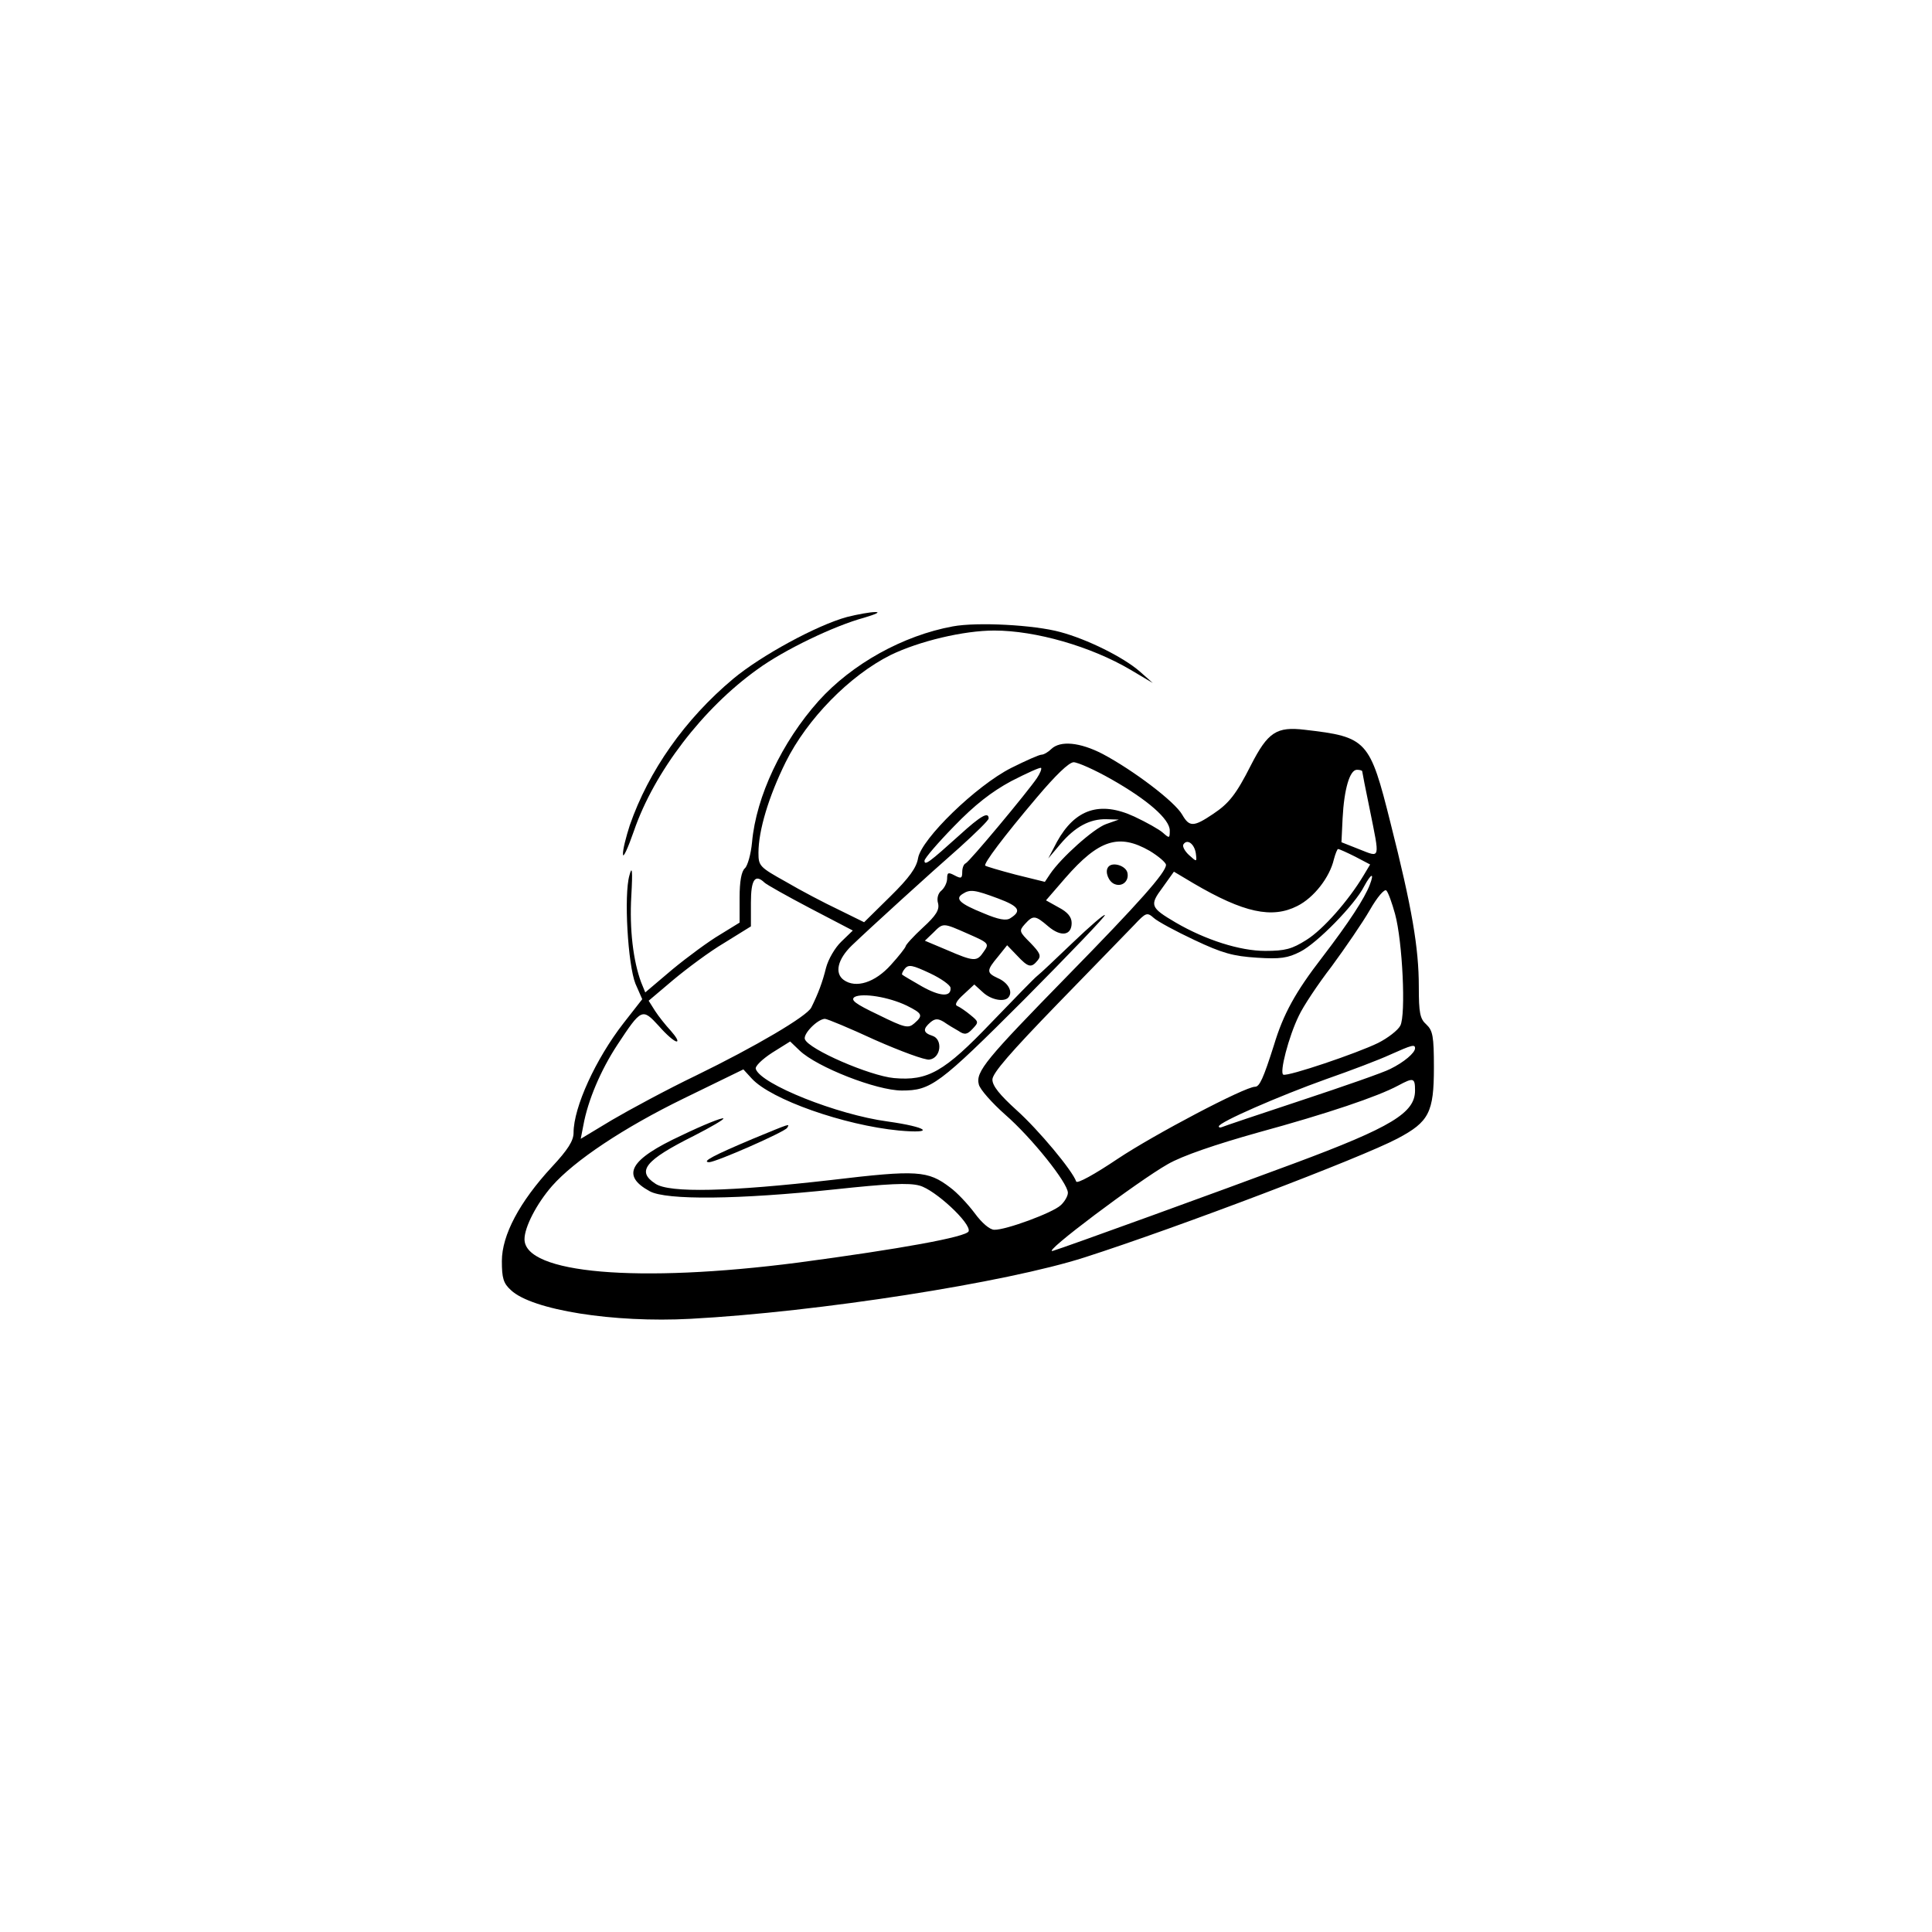<?xml version="1.0" standalone="no"?>
<!DOCTYPE svg PUBLIC "-//W3C//DTD SVG 20010904//EN"
 "http://www.w3.org/TR/2001/REC-SVG-20010904/DTD/svg10.dtd">
<svg version="1.0" xmlns="http://www.w3.org/2000/svg"
 width="512pt" height="512pt" viewBox="0 0 512 512"
 preserveAspectRatio="xMidYMid meet">
<g transform="translate(0,512) scale(0.1,-0.1)"
fill="#000000" stroke="none">
<path d="M2245 3485 c-81 -22 -229 -103 -302 -164 -128 -107 -224 -244 -274
-388 -10 -31 -19 -66 -18 -77 0 -12 13 16 29 62 54 157 183 325 327 428 71 52
205 116 283 137 30 9 44 15 30 15 -14 0 -47 -6 -75 -13z"/>
<path d="M2525 3460 c-131 -24 -267 -99 -356 -198 -97 -109 -165 -252 -176
-374 -3 -32 -12 -63 -19 -69 -9 -8 -14 -34 -14 -78 l0 -66 -52 -32 c-29 -17
-86 -59 -126 -92 l-72 -61 -11 27 c-21 57 -31 140 -26 228 4 70 2 82 -5 55
-15 -52 -4 -237 16 -287 l18 -41 -50 -64 c-73 -94 -132 -222 -132 -290 0 -21
-15 -45 -58 -91 -85 -92 -132 -180 -132 -249 0 -45 4 -59 24 -77 56 -53 273
-87 476 -76 337 18 837 96 1045 163 246 79 733 264 829 315 83 44 96 69 96
188 0 83 -3 98 -20 114 -17 15 -20 31 -20 100 0 103 -18 209 -75 434 -55 220
-62 228 -227 247 -75 9 -98 -6 -143 -94 -39 -77 -58 -101 -100 -129 -52 -35
-63 -35 -82 -2 -20 35 -130 118 -211 161 -60 31 -112 36 -136 13 -8 -8 -20
-15 -26 -15 -6 0 -42 -16 -80 -35 -93 -47 -238 -188 -247 -239 -4 -25 -23 -52
-74 -102 l-69 -68 -67 33 c-38 18 -101 51 -140 74 -70 39 -73 42 -73 77 0 59
27 149 72 240 57 115 170 230 278 284 76 37 194 65 275 65 109 0 256 -42 361
-104 l59 -35 -35 31 c-44 38 -139 85 -210 104 -69 19 -220 27 -285 15z m420
-405 c97 -55 155 -106 155 -136 0 -21 -1 -21 -18 -6 -10 9 -44 28 -76 43 -91
42 -157 20 -205 -67 l-23 -44 32 38 c39 46 78 67 122 66 l33 -1 -34 -12 c-33
-12 -119 -89 -148 -132 l-14 -21 -77 19 c-42 11 -79 22 -81 24 -5 5 48 76 137
181 49 58 84 92 97 93 11 0 56 -20 100 -45z m-197 3 c-25 -37 -180 -223 -189
-226 -5 -2 -9 -12 -9 -23 0 -17 -3 -18 -20 -9 -17 9 -20 8 -20 -8 0 -11 -7
-25 -15 -32 -9 -7 -13 -21 -9 -34 4 -17 -5 -32 -40 -64 -25 -23 -46 -46 -46
-50 -1 -4 -18 -26 -39 -49 -42 -47 -93 -63 -125 -40 -25 18 -16 55 21 91 48
46 205 189 286 260 42 38 77 72 77 77 0 19 -21 7 -77 -44 -80 -72 -93 -82 -93
-68 0 6 35 47 78 91 55 57 100 92 152 120 41 21 76 37 79 35 2 -3 -3 -15 -11
-27z m862 18 c0 -2 9 -48 20 -101 27 -134 29 -128 -27 -106 l-48 19 3 63 c4
78 19 129 38 129 8 0 14 -2 14 -4z m-563 -211 c23 -14 43 -31 43 -37 0 -20
-72 -101 -260 -293 -217 -222 -245 -255 -236 -289 3 -13 35 -49 70 -80 70 -61
166 -181 166 -207 0 -9 -9 -24 -19 -33 -21 -20 -146 -66 -176 -65 -12 0 -33
18 -52 44 -18 24 -47 55 -65 68 -59 45 -87 47 -314 20 -270 -31 -430 -35 -467
-10 -51 33 -28 62 102 127 45 23 81 44 78 46 -3 3 -53 -17 -111 -45 -138 -64
-161 -106 -84 -148 44 -24 235 -22 490 5 140 15 197 18 225 10 41 -11 137
-100 130 -121 -5 -15 -182 -47 -452 -83 -425 -55 -725 -29 -725 62 0 32 32 94
73 141 59 67 189 154 349 232 l158 77 22 -24 c51 -56 245 -124 390 -138 99 -9
77 9 -30 24 -134 18 -336 99 -349 139 -3 7 17 26 43 43 l48 30 25 -24 c46 -44
204 -106 271 -106 77 0 98 15 324 241 120 121 217 222 214 224 -2 3 -40 -30
-85 -73 -44 -42 -86 -82 -94 -88 -8 -6 -62 -62 -121 -123 -126 -132 -169 -156
-259 -148 -64 6 -226 76 -236 103 -5 14 33 53 53 54 6 0 66 -25 133 -56 68
-30 133 -54 144 -52 31 4 36 54 8 63 -25 8 -26 18 -5 36 12 10 20 10 35 1 10
-7 28 -18 39 -24 16 -11 23 -10 37 5 17 18 17 19 -5 37 -12 10 -28 21 -35 24
-8 3 -2 14 17 31 l28 26 22 -20 c23 -22 61 -28 70 -12 10 15 -4 38 -30 49 -30
14 -30 20 1 57 l24 30 26 -27 c30 -32 38 -34 55 -13 10 12 6 20 -19 46 -30 30
-31 32 -15 50 22 24 27 24 62 -6 34 -29 62 -24 62 9 0 16 -11 29 -34 41 l-34
19 51 59 c89 102 142 119 224 72z m122 -6 c3 -24 3 -24 -18 -5 -11 10 -18 23
-15 28 10 16 29 2 33 -23z m422 -9 l40 -21 -18 -30 c-39 -65 -106 -142 -151
-170 -38 -24 -56 -29 -109 -29 -67 0 -158 29 -237 75 -68 40 -70 46 -35 93
l30 42 52 -31 c133 -78 208 -94 275 -60 44 22 86 76 97 124 4 15 9 27 11 27 3
0 23 -9 45 -20z m39 -75 c-14 -36 -54 -98 -126 -192 -71 -92 -103 -150 -128
-233 -28 -88 -38 -110 -50 -110 -27 0 -268 -127 -364 -191 -61 -41 -108 -67
-110 -60 -10 29 -100 137 -158 189 -44 40 -64 64 -64 81 0 17 48 72 172 200
94 97 186 191 204 210 31 33 34 34 52 18 10 -9 58 -35 107 -58 74 -35 103 -43
166 -47 62 -4 82 -1 115 16 44 22 145 125 169 173 19 35 28 38 15 4z m-1604 6
c5 -5 60 -36 121 -68 l113 -59 -30 -29 c-17 -16 -35 -47 -41 -70 -9 -37 -21
-69 -39 -105 -11 -23 -149 -104 -305 -180 -77 -37 -177 -91 -223 -118 l-83
-50 7 36 c12 66 46 146 90 213 64 97 66 98 110 50 20 -23 41 -41 47 -41 6 0
-1 12 -15 28 -14 15 -33 39 -42 53 l-17 27 65 55 c36 30 96 75 135 98 l71 44
0 63 c0 61 11 77 36 53z m1671 -83 c20 -73 29 -268 14 -296 -6 -12 -33 -33
-59 -46 -55 -27 -238 -89 -251 -84 -11 4 14 101 41 156 11 24 50 83 87 131 36
49 82 116 101 149 20 35 39 57 44 52 5 -5 15 -33 23 -62z m-1052 41 c56 -21
63 -33 33 -52 -11 -8 -32 -4 -72 13 -62 25 -76 38 -55 51 20 13 32 11 94 -12z
m-79 -94 c55 -24 56 -26 41 -47 -18 -27 -25 -27 -99 5 l-57 24 22 21 c27 27
25 27 93 -3z m-47 -143 c2 -25 -28 -23 -76 4 -26 15 -50 29 -52 31 -2 1 1 9 7
16 10 12 21 9 66 -12 30 -14 55 -32 55 -39z m-116 -47 c42 -21 44 -26 20 -47
-16 -14 -25 -12 -96 23 -61 29 -74 39 -62 47 21 11 90 0 138 -23z m1347 -113
c0 -12 -29 -37 -66 -55 -17 -9 -123 -46 -235 -83 -112 -37 -207 -69 -211 -71
-5 -2 -8 -1 -8 2 0 11 161 81 284 125 66 23 142 52 170 65 58 26 66 28 66 17z
m0 -112 c0 -59 -62 -97 -320 -193 -193 -72 -612 -224 -640 -232 -33 -9 227
186 305 230 38 22 126 52 240 84 183 50 316 95 370 124 41 22 45 21 45 -13z"/>
<path d="M2936 2821 c-8 -12 2 -38 18 -44 20 -8 38 8 34 29 -3 20 -42 32 -52
15z"/>
<path d="M1995 2102 c-102 -43 -137 -61 -116 -62 18 0 200 80 207 91 7 12 11
13 -91 -29z"/>
</g>
</svg>